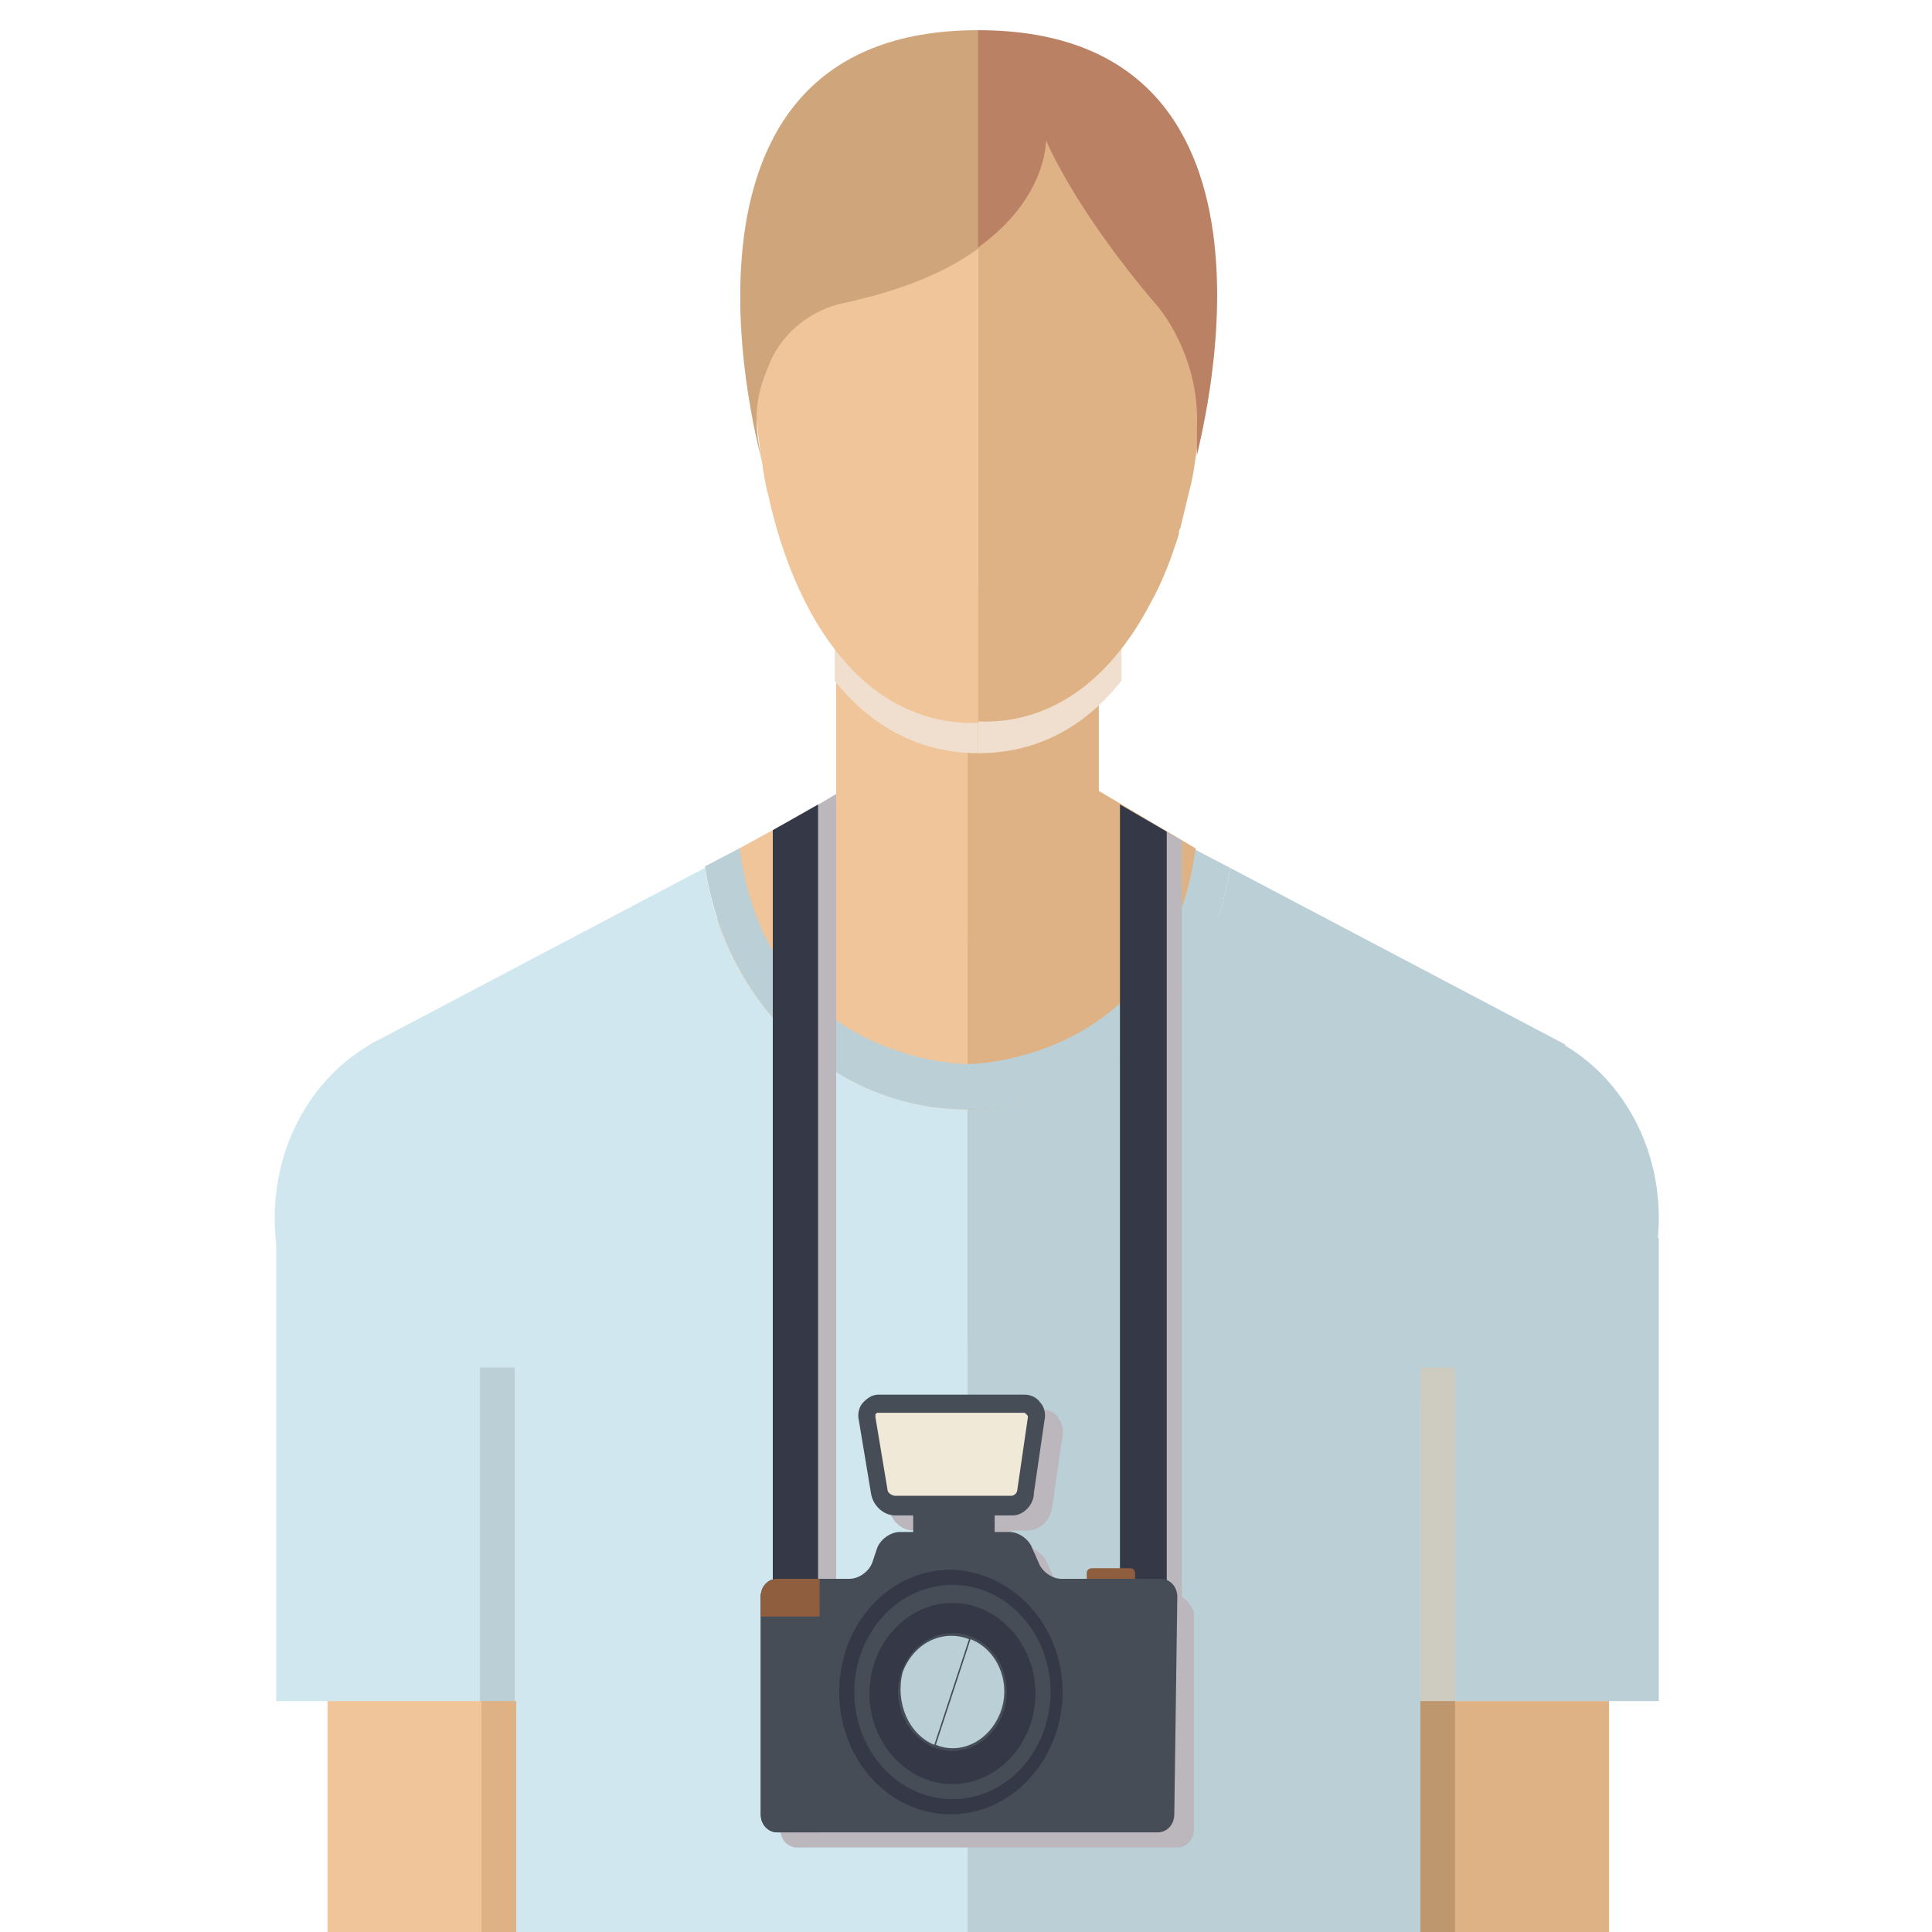 <?xml version="1.0" encoding="utf-8"?>
<!-- Generator: Adobe Illustrator 24.0.3, SVG Export Plug-In . SVG Version: 6.00 Build 0)  -->
<svg version="1.1" id="图层_1" xmlns="http://www.w3.org/2000/svg" xmlns:xlink="http://www.w3.org/1999/xlink" x="0px" y="0px"
	 viewBox="0 0 128 128" style="enable-background:new 0 0 128 128;" xml:space="preserve">
<style type="text/css">
	.st0{fill:#DFB285;}
	.st1{fill:#F0C599;}
	.st2{fill:#D0E7EF;}
	.st3{fill:#BACFD6;}
	.st4{fill:#F7D470;}
	.st5{fill:#D6B345;}
	.st6{fill:#6E472F;}
	.st7{fill:#4F3322;}
	.st8{fill:#DE991B;}
	.st9{fill:#CECBC0;}
	.st10{fill:#F0DFCE;}
	.st11{fill:#CFA57B;}
	.st12{fill:#BA8165;}
	.st13{fill:#BF976F;}
	.st14{fill:#BBB7BD;}
	.st15{fill:#353847;}
	.st16{fill:#8F5E3E;}
	.st17{fill:#464D57;}
	.st18{fill:#F0E9D8;}
	.st19{fill:#5C3B28;}
	.st20{fill:#40291B;}
	.st21{fill:#825438;}
	.st22{fill:#FF7057;}
	.st23{fill:#DE543C;}
	.st24{fill:#A14838;}
	.st25{fill:#D4CAC5;}
	.st26{fill:#FEF377;}
	.st27{fill:none;}
</style>
<g>
	<rect x="72.3" y="256.7" class="st0" width="17.4" height="51.5"/>
	<rect x="38.4" y="256.7" class="st1" width="17.4" height="51.5"/>
	<g>
		<path class="st2" d="M64.1,77.7h15.1l-0.1-21.5c-2.6,3.3-8.3,5.7-15.1,5.7V77.7z"/>
		<path class="st3" d="M49,56.2v21.5h15.1V61.9C57.3,61.9,51.5,59.6,49,56.2z"/>
	</g>
	<g>
		<path class="st2" d="M42,80.7c0,7.2-5.3,13-11.9,13s-11.9-5.8-11.9-13s5.3-13,11.9-13S42,73.5,42,80.7z"/>
		<polygon class="st2" points="18.3,82 18.3,112.7 34.1,112.7 34.1,91.5 		"/>
		<rect x="31.8" y="90.6" class="st3" width="2.3" height="22.2"/>
	</g>
	<g>
		<polygon class="st4" points="34.1,169.2 34.1,196.1 34.1,256.7 60.2,256.7 60.2,196.1 64.1,196.1 64.1,169.2 		"/>
		<polygon class="st5" points="64.1,169.2 64.1,196.1 67.9,196.1 67.9,256.7 94.1,256.7 94.1,196.1 94.1,169.2 		"/>
		<g>
			<polygon class="st6" points="56.2,196.1 60.2,199 60.2,196.1 			"/>
		</g>
		<g>
			<polygon class="st7" points="71.9,196.1 67.9,199 67.9,196.1 			"/>
		</g>
	</g>
	<rect x="34.1" y="169.2" class="st8" width="30" height="3.6"/>
	<rect x="64.1" y="169.2" class="st8" width="30" height="3.6"/>
	<g>
		<polygon class="st0" points="81.5,63.5 64.1,89.3 64.1,89.3 64.1,64.2 64.1,39.1 72.8,40.3 72.8,52.4 79.2,56.2 		"/>
	</g>
	<g>
		<polygon class="st1" points="64.1,64.2 64.1,89.3 64.1,89.3 46.7,63.5 49,56.2 55.4,52.7 55.4,40.3 64.1,39.1 64.1,50.2 		"/>
	</g>
	<g>
		<path class="st3" d="M86.1,80.7c0,7.2,5.3,13,11.9,13s11.9-5.8,11.9-13s-5.3-13-11.9-13S86.1,73.5,86.1,80.7z"/>
		<polygon class="st3" points="109.9,82 109.9,112.7 94.1,112.7 94.1,91.5 		"/>
		<rect x="94.1" y="90.6" class="st9" width="2.3" height="22.2"/>
		<g>
			<path class="st2" d="M46.7,57.5L24.5,69.2l5.6,13l4-2.1v11.4v77.7h30V73.5C55.3,73.5,48.1,66.6,46.7,57.5z"/>
			<path class="st3" d="M64.1,73.5v-3c0,0-13.2,0-15.1-14.3l-2.3,1.2C48.1,66.6,55.3,73.5,64.1,73.5z"/>
			<path class="st3" d="M81.5,57.5c-1.4,9.1-8.7,16-17.4,16v95.7h30V91.5V80.1l4,2.1l5.6-13L81.5,57.5z"/>
			<path class="st3" d="M64.1,70.5v3c8.8,0,16-6.9,17.4-16l-2.3-1.2C77.2,70.5,64.1,70.5,64.1,70.5z"/>
		</g>
	</g>
	<path class="st10" d="M55.3,39.9l9.5-1.2l0,11.2c-4,0-7.2-1.9-9.5-4.8C55.3,45,55.3,39.9,55.3,39.9z"/>
	<path class="st10" d="M74.3,39.9v5.2c-2.3,2.9-5.4,4.8-9.5,4.8h0V38.7L74.3,39.9z"/>
	<g>
		<g>
			<g>
				<g>
					<path class="st1" d="M64.8,7.8l0,40.1c-7.8,0.2-12.2-7.3-13.9-15.1c0,0,0,0,0,0c-0.2-0.7-0.3-1.4-0.4-2.1
						c-0.3-1.9-0.5-3.7-0.5-5.5c0-1.9,0.2-3.7,0.6-5.3c0.2-0.8,0.4-1.5,0.6-2.3c0.2-0.6,0.4-1.1,0.7-1.6C54.2,11,58.5,7.8,64.8,7.8z
						"/>
				</g>
			</g>
			<g>
				<g>
					<path class="st0" d="M79.6,25.2c0,1.7-0.1,3.4-0.4,5.2c-0.1,0.7-0.2,1.4-0.4,2.1c-0.2,0.8-0.4,1.7-0.6,2.5
						c-0.1,0.1-0.1,0.3-0.1,0.4C77.6,37,77,38.6,76.2,40c-2.4,4.6-6.2,8-11.4,7.8l0-40.1c2.4,0,4.5,0.5,6.3,1.3
						c3,1.4,5.2,3.8,6.6,6.9c0,0,0,0.1,0.1,0.1c0.3,0.6,0.5,1.2,0.8,1.9v0c0,0,0,0.1,0.1,0.2c0.2,0.5,0.3,1.1,0.4,1.6
						c0.1,0.6,0.2,1.1,0.3,1.7C79.5,22.7,79.6,23.9,79.6,25.2z"/>
				</g>
			</g>
		</g>
		<g>
			<path class="st11" d="M64.8,2C42.3,2,50.5,30.6,50.5,30.6c-0.7-3.1-0.4-4.6,0.7-7c1.6-3,4.6-3.5,4.6-3.5c4.2-0.9,7.1-2.2,9.1-3.7
				V8.5l0,0V2z"/>
			<path class="st12" d="M64.8,2v6.5h0v7.9c4.6-3.3,4.5-7.1,4.5-7.1l0,0c0,0,1.9,4.6,7.4,11c0,0,2.8,3.2,2.6,8c0,0.6,0,1.2,0,1.9
				C79.2,30.1,87.3,2,64.8,2z"/>
		</g>
	</g>
	<g>
		<g>
			<polygon class="st0" points="106.6,112.7 106.6,177.1 94.1,177.1 94.1,112.7 			"/>
			<rect x="94.1" y="112.7" class="st13" width="2.3" height="65.4"/>
		</g>
		<g>
			<path class="st0" d="M107.3,177c-1.2-3.2-4.2-5.6-7.1-5.6c-3.1,0-5.5,2-5.8,4.6c0,0-0.6,2.4-0.2,5c0,0,0.1,1.6,1.6,1.6
				c0,0,1.6,0,1.6-1.5c0,0,0-2.9,2.3-3.6c0.1,0,0.3-0.1,0.5-0.1c0.5,0,1.7,0.8,2,1.9c0.5,1.4,0.3,3.6-0.1,4.5l-1.6,3.2
				c-0.7,1.4-0.2,3.2,1.1,4c0.4,0.2,0.8,0.4,1.3,0.4c1,0,1.9-0.6,2.4-1.5l1.6-3.2C108.1,184,108.3,179.9,107.3,177z"/>
		</g>
	</g>
	<g>
		<g>
			<polygon class="st1" points="21.7,112.7 21.7,177.1 34.2,177.1 34.2,112.7 			"/>
			<rect x="31.9" y="112.7" class="st0" width="2.3" height="65.4"/>
		</g>
		<g>
			<path class="st1" d="M20.9,177c1.1-3.2,4.2-5.6,7.1-5.6c3,0,5.5,2,5.8,4.6c0,0,0.6,2.4,0.2,5c0,0-0.1,1.6-1.6,1.6
				c0,0-1.6,0-1.6-1.5c0,0,0-2.9-2.3-3.6c-0.1,0-0.3-0.1-0.5-0.1c-0.5,0-1.7,0.8-2,1.9c-0.5,1.4-0.3,3.6,0.1,4.5l1.6,3.2
				c0.7,1.4,0.2,3.2-1.1,4c-0.4,0.2-0.9,0.4-1.3,0.4c-1,0-1.9-0.6-2.4-1.5l-1.6-3.2C20.1,184,19.9,179.9,20.9,177z"/>
		</g>
	</g>
	<path class="st14" d="M78.3,105.8V55.7l-3.1-1.8v51h-1.8c-0.2,0-0.3,0.2-0.3,0.3v0.4v0h-1.8c-0.6,0-1.3-0.5-1.5-1.1l-0.4-0.9
		c-0.2-0.6-0.9-1.1-1.5-1.1H67v-1.1h1.1c0.8,0,1.5-0.7,1.6-1.5l0.7-4.8c0.1-0.4-0.1-0.9-0.3-1.2s-0.6-0.5-1-0.5h-9.7
		c-0.4,0-0.8,0.2-1,0.5s-0.3,0.8-0.3,1.2l0.8,4.8c0.1,0.8,0.8,1.5,1.6,1.5h1.3v1.1h-1c-0.6,0-1.3,0.5-1.5,1.1l-0.3,0.9
		c-0.2,0.6-0.9,1.1-1.5,1.1h-2h-0.1v-53l-3,1.8v51.3c-0.4,0.2-0.7,0.6-0.7,1.1v1.3v13.1c0,0.7,0.5,1.2,1.1,1.2h2.8h22.4
		c0.6,0,1.1-0.5,1.1-1.2v-14.4C78.9,106.4,78.7,106,78.3,105.8z"/>
	<g>
		<polygon class="st15" points="54.2,107.4 51.2,107.4 51.2,55 54.2,53.3 		"/>
		<polygon class="st15" points="74.2,107.4 77.3,107.4 77.3,55.1 74.2,53.3 		"/>
		<g>
			<path class="st16" d="M75.2,104.6c0,0.2-0.2,0.3-0.3,0.3h-2.6c-0.2,0-0.3-0.2-0.3-0.3v-0.4c0-0.2,0.2-0.3,0.3-0.3h2.6
				c0.2,0,0.3,0.2,0.3,0.3V104.6z"/>
			<path class="st17" d="M77.8,120.2c0,0.7-0.5,1.2-1.1,1.2H51.5c-0.6,0-1.1-0.5-1.1-1.2v-14.4c0-0.7,0.5-1.2,1.1-1.2h4.8
				c0.6,0,1.3-0.5,1.5-1.1l0.3-0.9c0.2-0.6,0.9-1.1,1.5-1.1h7.3c0.6,0,1.3,0.5,1.5,1.1l0.4,0.9c0.2,0.6,0.9,1.1,1.5,1.1h6.6
				c0.6,0,1.1,0.5,1.1,1.2L77.8,120.2L77.8,120.2z"/>
			<path class="st17" d="M54.3,104.6h-2.8c-0.6,0-1.1,0.5-1.1,1.2v14.4c0,0.7,0.5,1.2,1.1,1.2h2.8V104.6z"/>
			<path class="st16" d="M50.4,105.8v1.3h3.9v-2.5h-2.8C50.9,104.6,50.4,105.1,50.4,105.8z"/>
			<g>
				<path class="st15" d="M70.4,112.1c0,4.4-3.3,8.1-7.4,8.1s-7.4-3.6-7.4-8.1s3.3-8.1,7.4-8.1C67.1,104.1,70.4,107.7,70.4,112.1z"
					/>
			</g>
			<g>
				<path class="st17" d="M63.1,119.2c-3.6,0-6.5-3.2-6.5-7.1c0-3.9,2.9-7.1,6.5-7.1c3.6,0,6.5,3.2,6.5,7.1S66.7,119.2,63.1,119.2z
					 M63.1,106.2c-3,0-5.5,2.7-5.5,6s2.5,6,5.5,6c3,0,5.5-2.7,5.5-6S66.1,106.2,63.1,106.2z"/>
			</g>
			<rect x="60.5" y="98.3" class="st17" width="5.4" height="5.1"/>
			<g>
				<path class="st18" d="M68.7,94c0.1-0.5-0.3-1-0.8-1h-9.7c-0.5,0-0.8,0.4-0.7,1l0.8,4.8c0.1,0.5,0.6,1,1,1h7.8c0.5,0,0.9-0.4,1-1
					L68.7,94z"/>
				<g>
					<path class="st17" d="M67.1,100.4h-7.8c-0.8,0-1.5-0.7-1.6-1.5l-0.8-4.8c-0.1-0.4,0-0.9,0.3-1.2s0.6-0.5,1-0.5h9.7
						c0.4,0,0.8,0.2,1,0.5c0.3,0.3,0.4,0.8,0.3,1.2l-0.7,4.8C68.5,99.7,67.8,100.4,67.1,100.4z M58.2,93.6c-0.1,0-0.1,0-0.2,0.1
						c0,0.1,0,0.1,0,0.2l0.8,4.8c0,0.2,0.3,0.4,0.5,0.4H67c0.2,0,0.4-0.2,0.4-0.4l0.7-4.8c0-0.1,0-0.1-0.1-0.2s-0.1-0.1-0.2-0.1
						H58.2z"/>
				</g>
			</g>
			<path class="st17" d="M63.1,108.2c-2,0-3.6,1.8-3.6,3.9s1.6,3.9,3.6,3.9s3.6-1.8,3.6-3.9C66.7,109.9,65.1,108.2,63.1,108.2z"/>
			<g>
				<g>
					<path class="st3" d="M66.3,113.4c0.7-1.9-0.2-4.1-2-4.8l-2.3,7C63.7,116.3,65.6,115.3,66.3,113.4z"/>
				</g>
				<g>
					<path class="st3" d="M61.9,115.6l2.3-7c-1.8-0.7-3.7,0.3-4.4,2.2C59.3,112.8,60.2,114.9,61.9,115.6z"/>
				</g>
			</g>
		</g>
	</g>
	<rect x="53.4" y="256.7" class="st0" width="2.5" height="49.5"/>
	<rect x="87.2" y="256.7" class="st13" width="2.5" height="49.5"/>
	<rect x="67.1" y="250.5" class="st5" width="27.8" height="6.2"/>
	<rect x="67.9" y="249.9" class="st7" width="26.1" height="0.6"/>
	<rect x="33.2" y="250.5" class="st4" width="27.8" height="6.2"/>
	<rect x="34.1" y="249.9" class="st6" width="26.1" height="0.6"/>
	<polygon class="st7" points="86.7,228.5 86.7,245.5 94.1,245.5 94.1,233.7 94.1,228.5 	"/>
	<g>
		<rect x="87.2" y="227.5" class="st19" width="6.8" height="17.4"/>
		<polygon class="st20" points="94.1,233.5 89.9,233.5 87.2,227.5 94.1,227.5 		"/>
		<polygon class="st21" points="94.1,233.1 90.2,233.1 87.2,227.5 94.1,227.5 		"/>
		<path class="st0" d="M91.4,232c0,0.3-0.2,0.5-0.5,0.5c-0.3,0-0.5-0.2-0.5-0.5c0-0.3,0.2-0.5,0.5-0.5
			C91.2,231.5,91.4,231.7,91.4,232z"/>
	</g>
	<g>
		<g>
			<path class="st6" d="M27.9,177.1c-1.6,0-3,0.4-3,2.2v11.4c0,1.8,1.3,3.2,3,3.2h0L27.9,177.1L27.9,177.1L27.9,177.1z"/>
			<path class="st7" d="M28.1,177.1H28V194h0.1c1.6,0,3-1.4,3-3.2v-11.4C31.1,177.5,29.8,177.1,28.1,177.1z"/>
		</g>
		<g>
			<path class="st22" d="M23.6,188.8c-0.5,0-0.9,0.4-0.9,1v0.6c0,0.6,0.4,1,0.9,1H28v-2.6L23.6,188.8L23.6,188.8z"/>
			<path class="st22" d="M32.3,188.8H28v2.6h4.3c0.5,0,0.9-0.4,0.9-1v-0.6C33.2,189.3,32.8,188.8,32.3,188.8z"/>
		</g>
		<g>
			<path class="st22" d="M17.2,193.9v72.3c0,1.3,0.7,2.5,1.6,3.1v-78.6C17.9,191.5,17.2,192.6,17.2,193.9z"/>
			<path class="st22" d="M37.1,190.7v78.7c1-0.7,1.7-1.8,1.7-3.2v-72.3C38.8,192.6,38.1,191.4,37.1,190.7z"/>
			<path class="st23" d="M35.3,190.1H20.7c-0.7,0-1.3,0.3-1.9,0.7v78.6c0.5,0.4,1.2,0.7,1.9,0.7h14.6c0.7,0,1.2-0.3,1.8-0.6v-78.7
				C36.6,190.4,36,190.1,35.3,190.1z"/>
		</g>
		<g>
			<path class="st24" d="M24.7,190.1v0.1c0,1-0.8,1.9-1.7,1.9h-2.9c-0.5,0-1.2,0.8-1.2,1.9v3c0,1.1-0.8,1.9-1.7,1.9v-5
				c0-2.1,1.5-3.8,3.5-3.8L24.7,190.1L24.7,190.1z"/>
		</g>
		<g>
			<path class="st24" d="M31.3,190.1v0.1c0,1,0.8,1.9,1.7,1.9h2.9c0.5,0,1.2,0.8,1.2,1.9v3c0,1.1,0.8,1.9,1.7,1.9v-5
				c0-2.1-1.5-3.8-3.5-3.8L31.3,190.1L31.3,190.1z"/>
		</g>
		<g>
			<path class="st24" d="M31.3,270.2v-0.1c0-1,0.8-1.9,1.7-1.9h2.9c0.5,0,1.2-0.8,1.2-1.9v-3c0-1,0.8-1.9,1.7-1.9v5
				c0,2.1-1.5,3.8-3.5,3.8L31.3,270.2L31.3,270.2z"/>
		</g>
		<g>
			<path class="st24" d="M24.7,270.2v-0.1c0-1-0.8-1.9-1.7-1.9h-2.9c-0.5,0-1.2-0.8-1.2-1.9v-3c0-1-0.8-1.9-1.7-1.9v5
				c0,2.1,1.5,3.8,3.5,3.8L24.7,270.2L24.7,270.2z"/>
		</g>
		<g>
			<polygon class="st25" points="37.1,208.1 18.8,208.1 17.2,208.1 17.2,211.3 18.8,211.3 37.1,211.3 38.8,211.3 38.8,208.1 			"/>
			<polygon class="st25" points="18.8,250 17.2,250 17.2,253.3 18.8,253.3 37.1,253.3 38.8,253.3 38.8,250 37.1,250 			"/>
		</g>
		<g>
			<rect x="18.8" y="207.6" class="st3" width="18.3" height="3.3"/>
			<rect x="37.1" y="207.6" class="st26" width="1.7" height="3.3"/>
			<rect x="17.2" y="207.6" class="st26" width="1.6" height="3.3"/>
		</g>
		<g>
			<rect x="18.8" y="249.6" class="st3" width="18.3" height="3.3"/>
			<rect x="37.1" y="249.6" class="st26" width="1.7" height="3.3"/>
			<rect x="17.2" y="249.6" class="st26" width="1.6" height="3.3"/>
		</g>
	</g>
	<g>
		<polygon class="st0" points="70,309 70,305.6 72.5,303.3 75.8,302.3 84.8,302.3 88.8,302.7 91.9,306.1 91.9,309.8 79.9,311.2 		
			"/>
		<g>
			<path class="st27" d="M87.5,304h-13c-2.1,0-3.7,1.8-3.7,4.1h20.4C91.2,305.9,89.5,304,87.5,304z"/>
			<path class="st15" d="M74.5,304h13c2.1,0,3.7,1.8,3.7,4.1h1.7c0-3.3-2.4-5.9-5.4-5.9h-13c-3,0-5.4,2.6-5.4,5.9h1.7
				C70.8,305.9,72.5,304,74.5,304z"/>
			<polygon class="st15" points="91.2,308.1 70.8,308.1 69.1,308.1 69.1,313.2 71.8,313.2 90.2,313.2 92.9,313.2 92.9,308.1 			"/>
		</g>
	</g>
	<g>
		<polygon class="st1" points="36.1,309 36.1,305.6 38.6,303.3 41.9,302.3 51,302.3 54.9,302.7 58,306.1 58,309.8 46,311.2 		"/>
		<g>
			<path class="st27" d="M53.6,304h-13c-2.1,0-3.7,1.8-3.7,4.1h20.4C57.4,305.9,55.7,304,53.6,304z"/>
			<path class="st17" d="M40.7,304h13c2.1,0,3.7,1.8,3.7,4.1H59c0-3.3-2.4-5.9-5.4-5.9h-13c-3,0-5.4,2.6-5.4,5.9h1.7
				C36.9,305.9,38.6,304,40.7,304z"/>
			<polygon class="st17" points="57.4,308.1 36.9,308.1 35.2,308.1 35.2,313.2 38,313.2 56.3,313.2 59,313.2 59,308.1 			"/>
		</g>
	</g>
</g>
</svg>
